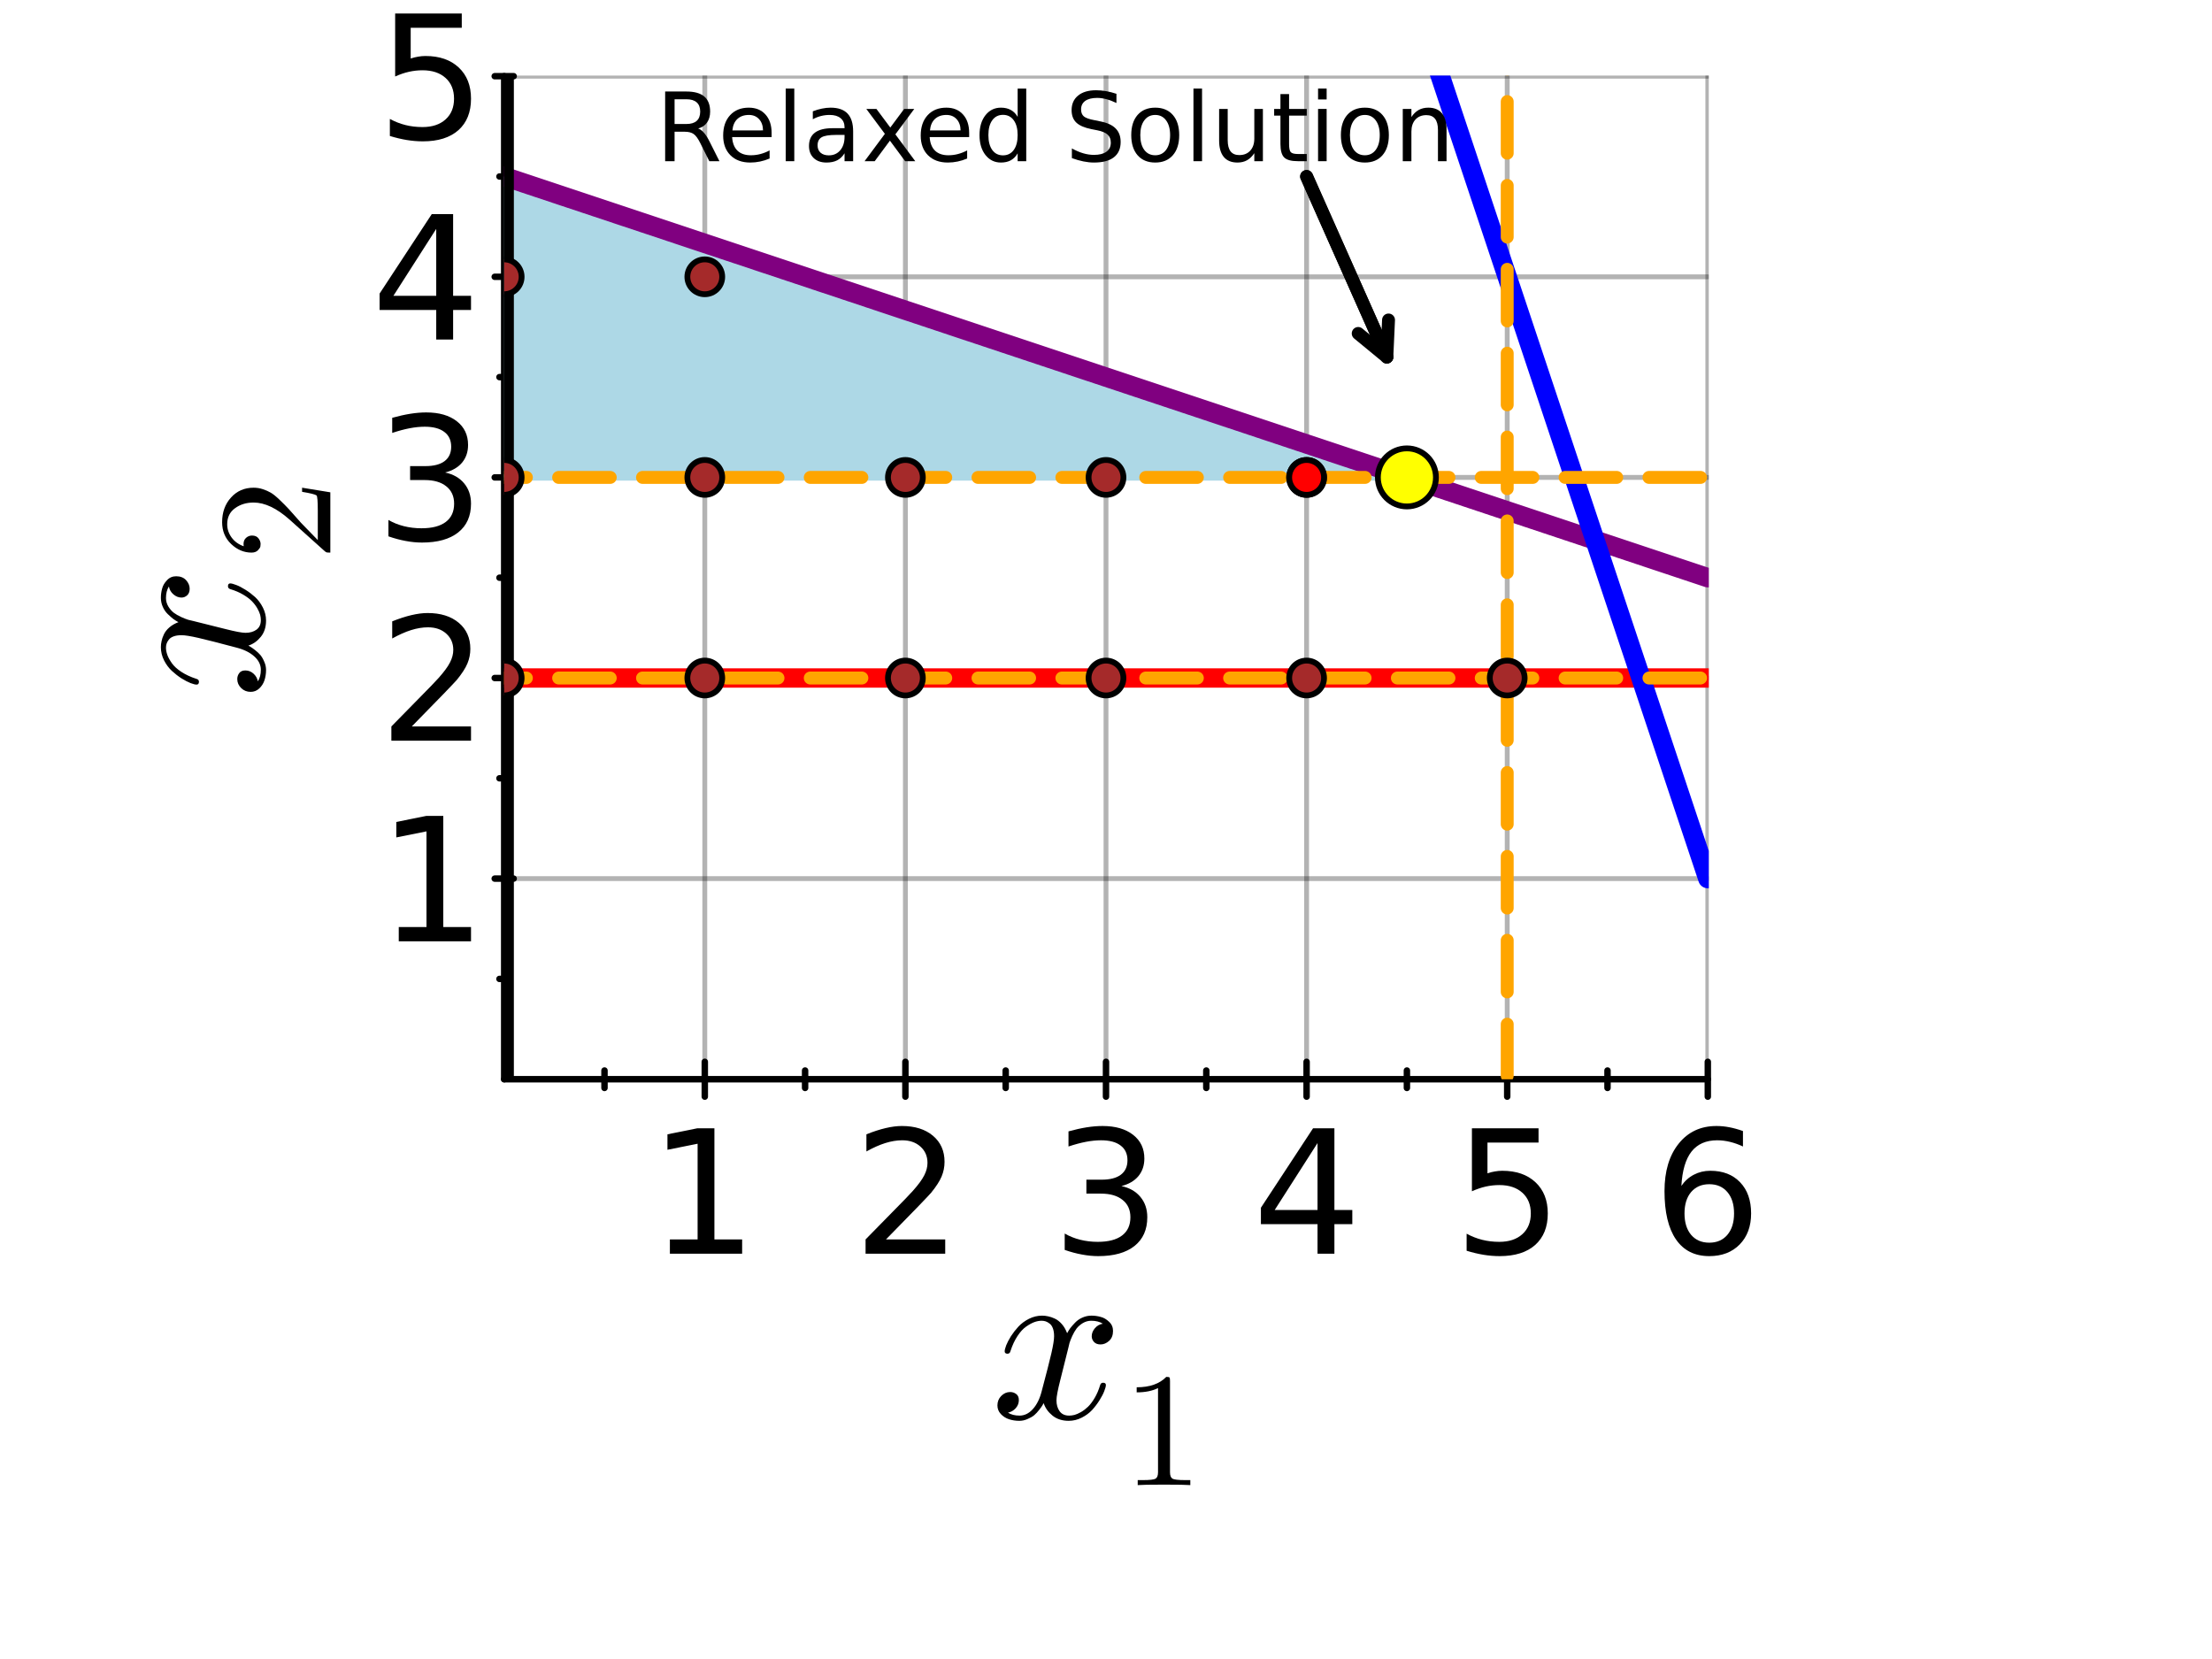 <?xml version="1.0" encoding="utf-8"?>
<svg xmlns="http://www.w3.org/2000/svg" xmlns:xlink="http://www.w3.org/1999/xlink" width="600" height="450" viewBox="0 0 2400 1800">
<rect x="0" y="0" width="2400" height="1800" fill="#333333" stroke="none"/>
<defs>
  <clipPath id="clip150">
    <rect x="0" y="0" width="2400" height="1800"/>
  </clipPath>
</defs>
<path clip-path="url(#clip150)" d="
M0 1800 L2400 1800 L2400 0 L0 0  Z
  " fill="#ffffff" fill-rule="evenodd" fill-opacity="1"/>
<defs>
  <clipPath id="clip151">
    <rect x="480" y="0" width="1681" height="1681"/>
  </clipPath>
</defs>
<defs>
  <clipPath id="clip152">
    <rect x="547" y="82" width="1307" height="1089"/>
  </clipPath>
</defs>
<path clip-path="url(#clip150)" d="
M547.041 1170.94 L1852.96 1170.94 L1852.96 82.677 L547.041 82.677  Z
  " fill="#ffffff" fill-rule="evenodd" fill-opacity="1"/>
<polyline clip-path="url(#clip152)" style="stroke:#000000; stroke-linecap:round; stroke-linejoin:round; stroke-width:5.25; stroke-opacity:0.3; fill:none" points="
  764.694,1170.94 764.694,82.677 
  "/>
<polyline clip-path="url(#clip152)" style="stroke:#000000; stroke-linecap:round; stroke-linejoin:round; stroke-width:5.25; stroke-opacity:0.3; fill:none" points="
  982.347,1170.94 982.347,82.677 
  "/>
<polyline clip-path="url(#clip152)" style="stroke:#000000; stroke-linecap:round; stroke-linejoin:round; stroke-width:5.25; stroke-opacity:0.3; fill:none" points="
  1200,1170.94 1200,82.677 
  "/>
<polyline clip-path="url(#clip152)" style="stroke:#000000; stroke-linecap:round; stroke-linejoin:round; stroke-width:5.25; stroke-opacity:0.3; fill:none" points="
  1417.65,1170.94 1417.65,82.677 
  "/>
<polyline clip-path="url(#clip152)" style="stroke:#000000; stroke-linecap:round; stroke-linejoin:round; stroke-width:5.25; stroke-opacity:0.3; fill:none" points="
  1635.31,1170.94 1635.31,82.677 
  "/>
<polyline clip-path="url(#clip152)" style="stroke:#000000; stroke-linecap:round; stroke-linejoin:round; stroke-width:5.25; stroke-opacity:0.3; fill:none" points="
  1852.96,1170.94 1852.96,82.677 
  "/>
<polyline clip-path="url(#clip150)" style="stroke:#000000; stroke-linecap:round; stroke-linejoin:round; stroke-width:7; stroke-opacity:1; fill:none" points="
  547.041,1170.94 1852.96,1170.94 
  "/>
<polyline clip-path="url(#clip150)" style="stroke:#000000; stroke-linecap:round; stroke-linejoin:round; stroke-width:7; stroke-opacity:1; fill:none" points="
  764.694,1189.84 764.694,1152.04 
  "/>
<polyline clip-path="url(#clip150)" style="stroke:#000000; stroke-linecap:round; stroke-linejoin:round; stroke-width:7; stroke-opacity:1; fill:none" points="
  982.347,1189.84 982.347,1152.04 
  "/>
<polyline clip-path="url(#clip150)" style="stroke:#000000; stroke-linecap:round; stroke-linejoin:round; stroke-width:7; stroke-opacity:1; fill:none" points="
  1200,1189.84 1200,1152.04 
  "/>
<polyline clip-path="url(#clip150)" style="stroke:#000000; stroke-linecap:round; stroke-linejoin:round; stroke-width:7; stroke-opacity:1; fill:none" points="
  1417.65,1189.84 1417.65,1152.04 
  "/>
<polyline clip-path="url(#clip150)" style="stroke:#000000; stroke-linecap:round; stroke-linejoin:round; stroke-width:7; stroke-opacity:1; fill:none" points="
  1635.31,1189.84 1635.31,1152.04 
  "/>
<polyline clip-path="url(#clip150)" style="stroke:#000000; stroke-linecap:round; stroke-linejoin:round; stroke-width:7; stroke-opacity:1; fill:none" points="
  1852.96,1189.84 1852.96,1152.04 
  "/>
<polyline clip-path="url(#clip150)" style="stroke:#000000; stroke-linecap:round; stroke-linejoin:round; stroke-width:7; stroke-opacity:1; fill:none" points="
  655.868,1180.39 655.868,1161.49 
  "/>
<polyline clip-path="url(#clip150)" style="stroke:#000000; stroke-linecap:round; stroke-linejoin:round; stroke-width:7; stroke-opacity:1; fill:none" points="
  873.521,1180.39 873.521,1161.49 
  "/>
<polyline clip-path="url(#clip150)" style="stroke:#000000; stroke-linecap:round; stroke-linejoin:round; stroke-width:7; stroke-opacity:1; fill:none" points="
  1091.17,1180.39 1091.17,1161.49 
  "/>
<polyline clip-path="url(#clip150)" style="stroke:#000000; stroke-linecap:round; stroke-linejoin:round; stroke-width:7; stroke-opacity:1; fill:none" points="
  1308.83,1180.39 1308.83,1161.49 
  "/>
<polyline clip-path="url(#clip150)" style="stroke:#000000; stroke-linecap:round; stroke-linejoin:round; stroke-width:7; stroke-opacity:1; fill:none" points="
  1526.48,1180.39 1526.48,1161.49 
  "/>
<polyline clip-path="url(#clip150)" style="stroke:#000000; stroke-linecap:round; stroke-linejoin:round; stroke-width:7; stroke-opacity:1; fill:none" points="
  1744.13,1180.39 1744.13,1161.49 
  "/>
<path clip-path="url(#clip150)" d="M726.823 1344.75 L756.901 1344.75 L756.901 1240.93 L724.18 1247.49 L724.18 1230.72 L756.719 1224.16 L775.13 1224.16 L775.13 1344.75 L805.208 1344.75 L805.208 1360.24 L726.823 1360.24 L726.823 1344.75 Z" fill="#000000" fill-rule="evenodd" fill-opacity="1" /><path clip-path="url(#clip150)" d="M961.293 1344.75 L1025.55 1344.75 L1025.55 1360.24 L939.144 1360.24 L939.144 1344.75 Q949.626 1333.9 967.673 1315.67 Q985.811 1297.35 990.459 1292.06 Q999.3 1282.13 1002.76 1275.29 Q1006.32 1268.37 1006.32 1261.71 Q1006.32 1250.87 998.662 1244.03 Q991.097 1237.2 978.884 1237.2 Q970.225 1237.2 960.563 1240.2 Q950.993 1243.21 940.056 1249.32 L940.056 1230.72 Q951.175 1226.26 960.837 1223.98 Q970.498 1221.7 978.519 1221.7 Q999.665 1221.7 1012.24 1232.27 Q1024.82 1242.85 1024.82 1260.53 Q1024.82 1268.91 1021.63 1276.48 Q1018.53 1283.95 1010.24 1294.16 Q1007.96 1296.8 995.745 1309.47 Q983.532 1322.05 961.293 1344.75 Z" fill="#000000" fill-rule="evenodd" fill-opacity="1" /><path clip-path="url(#clip150)" d="M1216.73 1286.87 Q1229.94 1289.7 1237.32 1298.63 Q1244.8 1307.56 1244.8 1320.68 Q1244.8 1340.83 1230.94 1351.86 Q1217.09 1362.88 1191.57 1362.88 Q1183 1362.88 1173.89 1361.15 Q1164.86 1359.51 1155.2 1356.14 L1155.2 1338.37 Q1162.86 1342.83 1171.97 1345.11 Q1181.09 1347.39 1191.02 1347.39 Q1208.34 1347.39 1217.36 1340.55 Q1226.48 1333.72 1226.48 1320.68 Q1226.48 1308.65 1218 1301.91 Q1209.62 1295.07 1194.58 1295.07 L1178.72 1295.07 L1178.72 1279.94 L1195.31 1279.94 Q1208.89 1279.94 1216.09 1274.56 Q1223.29 1269.1 1223.29 1258.89 Q1223.29 1248.41 1215.81 1242.85 Q1208.43 1237.2 1194.58 1237.2 Q1187.01 1237.2 1178.35 1238.84 Q1169.69 1240.48 1159.3 1243.94 L1159.3 1227.53 Q1169.79 1224.62 1178.9 1223.16 Q1188.11 1221.7 1196.22 1221.7 Q1217.18 1221.7 1229.39 1231.27 Q1241.61 1240.75 1241.61 1256.97 Q1241.61 1268.28 1235.14 1276.11 Q1228.67 1283.86 1216.73 1286.87 Z" fill="#000000" fill-rule="evenodd" fill-opacity="1" /><path clip-path="url(#clip150)" d="M1429.5 1240.2 L1383.02 1312.85 L1429.5 1312.85 L1429.5 1240.2 M1424.67 1224.16 L1447.82 1224.16 L1447.82 1312.85 L1467.24 1312.85 L1467.24 1328.16 L1447.82 1328.16 L1447.82 1360.24 L1429.5 1360.24 L1429.5 1328.16 L1368.07 1328.16 L1368.07 1310.39 L1424.67 1224.16 Z" fill="#000000" fill-rule="evenodd" fill-opacity="1" /><path clip-path="url(#clip150)" d="M1597.02 1224.16 L1669.3 1224.16 L1669.3 1239.66 L1613.89 1239.66 L1613.89 1273.02 Q1617.9 1271.65 1621.91 1271.01 Q1625.92 1270.28 1629.93 1270.28 Q1652.71 1270.28 1666.02 1282.77 Q1679.33 1295.25 1679.33 1316.58 Q1679.33 1338.55 1665.66 1350.76 Q1651.99 1362.88 1627.1 1362.88 Q1618.54 1362.88 1609.6 1361.43 Q1600.76 1359.97 1591.28 1357.05 L1591.28 1338.55 Q1599.49 1343.02 1608.24 1345.2 Q1616.99 1347.39 1626.74 1347.39 Q1642.51 1347.39 1651.71 1339.1 Q1660.92 1330.8 1660.92 1316.58 Q1660.92 1302.36 1651.71 1294.07 Q1642.51 1285.78 1626.74 1285.78 Q1619.36 1285.78 1611.97 1287.42 Q1604.68 1289.06 1597.02 1292.52 L1597.02 1224.16 Z" fill="#000000" fill-rule="evenodd" fill-opacity="1" /><path clip-path="url(#clip150)" d="M1854.55 1284.86 Q1842.16 1284.86 1834.87 1293.34 Q1827.67 1301.82 1827.67 1316.58 Q1827.67 1331.26 1834.87 1339.82 Q1842.16 1348.3 1854.55 1348.3 Q1866.95 1348.3 1874.15 1339.82 Q1881.44 1331.26 1881.44 1316.58 Q1881.44 1301.82 1874.15 1293.34 Q1866.95 1284.86 1854.55 1284.86 M1891.1 1227.17 L1891.1 1243.94 Q1884.18 1240.66 1877.07 1238.93 Q1870.05 1237.2 1863.12 1237.2 Q1844.89 1237.2 1835.23 1249.5 Q1825.66 1261.8 1824.29 1286.69 Q1829.67 1278.76 1837.78 1274.56 Q1845.89 1270.28 1855.65 1270.28 Q1876.16 1270.28 1888 1282.77 Q1899.94 1295.16 1899.94 1316.58 Q1899.94 1337.55 1887.55 1350.22 Q1875.15 1362.88 1854.55 1362.88 Q1830.95 1362.88 1818.46 1344.84 Q1805.97 1326.7 1805.97 1292.34 Q1805.97 1260.07 1821.29 1240.93 Q1836.6 1221.7 1862.39 1221.7 Q1869.32 1221.7 1876.34 1223.07 Q1883.45 1224.43 1891.1 1227.17 Z" fill="#000000" fill-rule="evenodd" fill-opacity="1" /><path clip-path="url(#clip150)" d="M1207.62 1444.07 Q1207.62 1450.95 1203.32 1454.89 Q1199.02 1458.7 1194.1 1458.7 Q1189.42 1458.7 1186.96 1455.99 Q1184.51 1453.29 1184.51 1449.84 Q1184.51 1445.17 1187.95 1441.11 Q1191.39 1437.06 1196.56 1436.2 Q1191.51 1433 1184.01 1433 Q1179.09 1433 1174.79 1435.58 Q1170.61 1438.16 1168.03 1441.48 Q1165.57 1444.8 1163.35 1449.6 Q1161.26 1454.27 1160.4 1457.1 Q1159.67 1459.8 1159.05 1462.76 L1150.44 1497.19 Q1146.26 1513.54 1146.26 1519.32 Q1146.26 1526.45 1149.71 1531.25 Q1153.15 1535.92 1160.03 1535.92 Q1162.74 1535.92 1165.81 1535.18 Q1168.89 1534.32 1172.82 1532.11 Q1176.88 1529.77 1180.45 1526.33 Q1184.14 1522.76 1187.7 1516.74 Q1191.27 1510.71 1193.6 1502.97 Q1194.34 1500.26 1196.8 1500.26 Q1199.88 1500.26 1199.88 1502.72 Q1199.88 1504.81 1198.15 1509.24 Q1196.56 1513.54 1192.99 1519.2 Q1189.55 1524.73 1185 1529.77 Q1180.45 1534.69 1173.68 1538.14 Q1166.92 1541.58 1159.54 1541.58 Q1148.97 1541.58 1141.96 1535.92 Q1134.95 1530.27 1132.37 1522.4 Q1131.75 1523.5 1130.89 1524.98 Q1130.03 1526.45 1127.45 1529.77 Q1124.99 1532.97 1122.16 1535.43 Q1119.33 1537.77 1114.91 1539.61 Q1110.6 1541.58 1105.93 1541.58 Q1100.03 1541.58 1094.74 1539.86 Q1089.57 1538.14 1085.88 1534.2 Q1082.2 1530.27 1082.2 1524.85 Q1082.2 1518.83 1086.25 1514.65 Q1090.43 1510.34 1096.09 1510.34 Q1099.66 1510.34 1102.49 1512.44 Q1105.44 1514.53 1105.44 1519.08 Q1105.44 1524.12 1101.99 1527.93 Q1098.55 1531.74 1093.63 1532.72 Q1098.67 1535.92 1106.17 1535.92 Q1114.29 1535.92 1120.68 1528.79 Q1127.08 1521.66 1130.15 1509.73 Q1137.78 1481.08 1140.73 1468.29 Q1143.68 1455.38 1143.68 1449.84 Q1143.68 1444.68 1142.33 1441.11 Q1140.97 1437.55 1138.64 1435.95 Q1136.42 1434.23 1134.33 1433.61 Q1132.37 1433 1130.15 1433 Q1126.46 1433 1122.28 1434.47 Q1118.23 1435.95 1113.31 1439.39 Q1108.51 1442.71 1103.96 1449.6 Q1099.41 1456.48 1096.34 1465.95 Q1095.72 1468.78 1093.02 1468.78 Q1090.07 1468.66 1090.07 1466.2 Q1090.07 1464.11 1091.66 1459.8 Q1093.39 1455.38 1096.83 1449.84 Q1100.4 1444.31 1104.94 1439.39 Q1109.62 1434.35 1116.38 1430.91 Q1123.27 1427.46 1130.65 1427.46 Q1133.97 1427.46 1137.16 1428.2 Q1140.48 1428.82 1144.42 1430.66 Q1148.48 1432.51 1152.04 1436.56 Q1155.61 1440.62 1157.82 1446.52 Q1159.3 1443.7 1161.26 1440.99 Q1163.35 1438.29 1166.55 1434.97 Q1169.87 1431.52 1174.42 1429.55 Q1179.09 1427.46 1184.26 1427.46 Q1189.3 1427.46 1194.22 1428.82 Q1199.14 1430.05 1203.32 1434.1 Q1207.62 1438.04 1207.62 1444.07 Z" fill="#000000" fill-rule="evenodd" fill-opacity="1" /><path clip-path="url(#clip150)" d="M1233.29 1510.7 L1233.29 1505.19 Q1254.47 1505.19 1265.4 1493.91 Q1268.41 1493.91 1268.93 1494.6 Q1269.45 1495.29 1269.45 1498.47 L1269.45 1597.38 Q1269.45 1602.63 1272.03 1604.26 Q1274.61 1605.9 1285.89 1605.9 L1291.48 1605.9 L1291.48 1611.32 Q1285.29 1610.8 1262.91 1610.8 Q1240.53 1610.8 1234.41 1611.32 L1234.41 1605.9 L1240.01 1605.9 Q1251.11 1605.9 1253.78 1604.35 Q1256.45 1602.71 1256.45 1597.38 L1256.45 1506.05 Q1247.24 1510.7 1233.29 1510.7 Z" fill="#000000" fill-rule="evenodd" fill-opacity="1" /><polyline clip-path="url(#clip152)" style="stroke:#000000; stroke-linecap:round; stroke-linejoin:round; stroke-width:5.25; stroke-opacity:0.3; fill:none" points="
  547.041,953.289 1852.96,953.289 
  "/>
<polyline clip-path="url(#clip152)" style="stroke:#000000; stroke-linecap:round; stroke-linejoin:round; stroke-width:5.25; stroke-opacity:0.3; fill:none" points="
  547.041,735.636 1852.96,735.636 
  "/>
<polyline clip-path="url(#clip152)" style="stroke:#000000; stroke-linecap:round; stroke-linejoin:round; stroke-width:5.25; stroke-opacity:0.3; fill:none" points="
  547.041,517.983 1852.96,517.983 
  "/>
<polyline clip-path="url(#clip152)" style="stroke:#000000; stroke-linecap:round; stroke-linejoin:round; stroke-width:5.25; stroke-opacity:0.3; fill:none" points="
  547.041,300.33 1852.96,300.33 
  "/>
<polyline clip-path="url(#clip152)" style="stroke:#000000; stroke-linecap:round; stroke-linejoin:round; stroke-width:5.25; stroke-opacity:0.3; fill:none" points="
  547.041,82.677 1852.96,82.677 
  "/>
<polyline clip-path="url(#clip150)" style="stroke:#000000; stroke-linecap:round; stroke-linejoin:round; stroke-width:7; stroke-opacity:1; fill:none" points="
  547.041,1170.94 547.041,82.677 
  "/>
<polyline clip-path="url(#clip150)" style="stroke:#000000; stroke-linecap:round; stroke-linejoin:round; stroke-width:7; stroke-opacity:1; fill:none" points="
  536.759,953.289 557.324,953.289 
  "/>
<polyline clip-path="url(#clip150)" style="stroke:#000000; stroke-linecap:round; stroke-linejoin:round; stroke-width:7; stroke-opacity:1; fill:none" points="
  536.759,735.636 557.324,735.636 
  "/>
<polyline clip-path="url(#clip150)" style="stroke:#000000; stroke-linecap:round; stroke-linejoin:round; stroke-width:7; stroke-opacity:1; fill:none" points="
  536.759,517.983 557.324,517.983 
  "/>
<polyline clip-path="url(#clip150)" style="stroke:#000000; stroke-linecap:round; stroke-linejoin:round; stroke-width:7; stroke-opacity:1; fill:none" points="
  536.759,300.33 557.324,300.33 
  "/>
<polyline clip-path="url(#clip150)" style="stroke:#000000; stroke-linecap:round; stroke-linejoin:round; stroke-width:7; stroke-opacity:1; fill:none" points="
  536.759,82.677 557.324,82.677 
  "/>
<polyline clip-path="url(#clip150)" style="stroke:#000000; stroke-linecap:round; stroke-linejoin:round; stroke-width:7; stroke-opacity:1; fill:none" points="
  541.9,1062.12 552.183,1062.12 
  "/>
<polyline clip-path="url(#clip150)" style="stroke:#000000; stroke-linecap:round; stroke-linejoin:round; stroke-width:7; stroke-opacity:1; fill:none" points="
  541.9,844.462 552.183,844.462 
  "/>
<polyline clip-path="url(#clip150)" style="stroke:#000000; stroke-linecap:round; stroke-linejoin:round; stroke-width:7; stroke-opacity:1; fill:none" points="
  541.9,626.809 552.183,626.809 
  "/>
<polyline clip-path="url(#clip150)" style="stroke:#000000; stroke-linecap:round; stroke-linejoin:round; stroke-width:7; stroke-opacity:1; fill:none" points="
  541.9,409.156 552.183,409.156 
  "/>
<polyline clip-path="url(#clip150)" style="stroke:#000000; stroke-linecap:round; stroke-linejoin:round; stroke-width:7; stroke-opacity:1; fill:none" points="
  541.9,191.504 552.183,191.504 
  "/>
<path clip-path="url(#clip150)" d="M432.656 1005.83 L462.734 1005.83 L462.734 902.019 L430.013 908.582 L430.013 891.811 L462.552 885.249 L480.963 885.249 L480.963 1005.83 L511.041 1005.83 L511.041 1021.33 L432.656 1021.33 L432.656 1005.83 Z" fill="#000000" fill-rule="evenodd" fill-opacity="1" /><path clip-path="url(#clip150)" d="M446.784 788.181 L511.041 788.181 L511.041 803.676 L424.636 803.676 L424.636 788.181 Q435.117 777.335 453.164 759.106 Q471.302 740.786 475.95 735.499 Q484.792 725.564 488.255 718.728 Q491.81 711.801 491.81 705.148 Q491.81 694.301 484.153 687.465 Q476.588 680.63 464.375 680.63 Q455.716 680.63 446.055 683.637 Q436.484 686.645 425.547 692.752 L425.547 674.158 Q436.667 669.692 446.328 667.414 Q455.99 665.135 464.01 665.135 Q485.156 665.135 497.734 675.708 Q510.312 686.281 510.312 703.963 Q510.312 712.348 507.122 719.913 Q504.023 727.387 495.729 737.595 Q493.45 740.239 481.237 752.908 Q469.023 765.486 446.784 788.181 Z" fill="#000000" fill-rule="evenodd" fill-opacity="1" /><path clip-path="url(#clip150)" d="M482.969 512.651 Q496.185 515.476 503.567 524.409 Q511.041 533.341 511.041 546.466 Q511.041 566.609 497.187 577.638 Q483.333 588.666 457.812 588.666 Q449.245 588.666 440.13 586.934 Q431.107 585.294 421.445 581.921 L421.445 564.148 Q429.102 568.614 438.216 570.893 Q447.331 573.171 457.266 573.171 Q474.583 573.171 483.607 566.336 Q492.721 559.5 492.721 546.466 Q492.721 534.435 484.245 527.69 Q475.859 520.854 460.82 520.854 L444.961 520.854 L444.961 505.724 L461.549 505.724 Q475.13 505.724 482.331 500.346 Q489.531 494.878 489.531 484.669 Q489.531 474.188 482.057 468.628 Q474.674 462.977 460.82 462.977 Q453.255 462.977 444.596 464.617 Q435.938 466.258 425.547 469.721 L425.547 453.315 Q436.029 450.399 445.143 448.94 Q454.349 447.482 462.461 447.482 Q483.424 447.482 495.638 457.052 Q507.851 466.531 507.851 482.755 Q507.851 494.057 501.38 501.896 Q494.909 509.643 482.969 512.651 Z" fill="#000000" fill-rule="evenodd" fill-opacity="1" /><path clip-path="url(#clip150)" d="M473.307 248.332 L426.823 320.974 L473.307 320.974 L473.307 248.332 M468.476 232.29 L491.627 232.29 L491.627 320.974 L511.041 320.974 L511.041 336.287 L491.627 336.287 L491.627 368.37 L473.307 368.37 L473.307 336.287 L411.875 336.287 L411.875 318.514 L468.476 232.29 Z" fill="#000000" fill-rule="evenodd" fill-opacity="1" /><path clip-path="url(#clip150)" d="M428.737 14.637 L501.015 14.637 L501.015 30.132 L445.599 30.132 L445.599 63.491 Q449.609 62.124 453.62 61.486 Q457.63 60.757 461.641 60.757 Q484.427 60.757 497.734 73.244 Q511.041 85.731 511.041 107.059 Q511.041 129.025 497.37 141.238 Q483.698 153.36 458.815 153.36 Q450.247 153.36 441.315 151.902 Q432.474 150.444 422.995 147.527 L422.995 129.025 Q431.198 133.491 439.948 135.678 Q448.698 137.866 458.451 137.866 Q474.219 137.866 483.424 129.571 Q492.63 121.277 492.63 107.059 Q492.63 92.84 483.424 84.546 Q474.219 76.251 458.451 76.251 Q451.068 76.251 443.685 77.892 Q436.393 79.533 428.737 82.996 L428.737 14.637 Z" fill="#000000" fill-rule="evenodd" fill-opacity="1" /><path clip-path="url(#clip150)" d="M191.151 625.24 Q198.037 625.24 201.972 629.544 Q205.784 633.848 205.784 638.767 Q205.784 643.44 203.079 645.899 Q200.373 648.358 196.93 648.358 Q192.257 648.358 188.199 644.915 Q184.142 641.472 183.281 636.307 Q180.084 641.349 180.084 648.85 Q180.084 653.769 182.666 658.073 Q185.248 662.254 188.568 664.836 Q191.888 667.295 196.684 669.509 Q201.357 671.599 204.185 672.46 Q206.891 673.198 209.842 673.813 L244.273 682.42 Q260.628 686.601 266.407 686.601 Q273.539 686.601 278.335 683.158 Q283.008 679.715 283.008 672.829 Q283.008 670.124 282.27 667.049 Q281.409 663.975 279.196 660.04 Q276.859 655.982 273.416 652.416 Q269.85 648.727 263.825 645.161 Q257.799 641.595 250.052 639.259 Q247.347 638.521 247.347 636.061 Q247.347 632.987 249.806 632.987 Q251.897 632.987 256.324 634.709 Q260.628 636.307 266.284 639.873 Q271.818 643.317 276.859 647.866 Q281.778 652.416 285.221 659.179 Q288.664 665.943 288.664 673.321 Q288.664 683.896 283.008 690.905 Q277.351 697.914 269.481 700.497 Q270.588 701.111 272.064 701.972 Q273.539 702.833 276.859 705.415 Q280.056 707.875 282.516 710.703 Q284.852 713.531 286.697 717.958 Q288.664 722.262 288.664 726.935 Q288.664 732.837 286.943 738.125 Q285.221 743.289 281.286 746.978 Q277.351 750.667 271.941 750.667 Q265.915 750.667 261.734 746.61 Q257.43 742.429 257.43 736.772 Q257.43 733.206 259.521 730.378 Q261.611 727.427 266.161 727.427 Q271.203 727.427 275.015 730.87 Q278.827 734.313 279.81 739.231 Q283.008 734.19 283.008 726.689 Q283.008 718.573 275.876 712.179 Q268.743 705.784 256.816 702.71 Q228.164 695.086 215.375 692.135 Q202.464 689.184 196.93 689.184 Q191.766 689.184 188.199 690.536 Q184.633 691.889 183.035 694.225 Q181.313 696.439 180.698 698.529 Q180.084 700.497 180.084 702.71 Q180.084 706.399 181.559 710.58 Q183.035 714.638 186.478 719.557 Q189.798 724.352 196.684 728.902 Q203.57 733.452 213.039 736.526 Q215.867 737.141 215.867 739.846 Q215.744 742.798 213.285 742.798 Q211.194 742.798 206.891 741.199 Q202.464 739.477 196.93 736.034 Q191.397 732.468 186.478 727.918 Q181.436 723.246 177.993 716.482 Q174.55 709.596 174.55 702.218 Q174.55 698.898 175.288 695.701 Q175.903 692.381 177.747 688.446 Q179.592 684.388 183.65 680.822 Q187.708 677.256 193.61 675.042 Q190.782 673.567 188.076 671.599 Q185.371 669.509 182.051 666.312 Q178.608 662.991 176.64 658.442 Q174.55 653.769 174.55 648.604 Q174.55 643.563 175.903 638.644 Q177.132 633.725 181.19 629.544 Q185.125 625.24 191.151 625.24 Z" fill="#000000" fill-rule="evenodd" fill-opacity="1" /><path clip-path="url(#clip150)" d="M358.405 599.569 Q355.22 599.569 354.274 599.311 Q353.327 598.966 351.863 597.589 L314.161 563.761 Q293.331 545.254 275.168 545.254 Q263.376 545.254 254.94 551.451 Q246.505 557.563 246.505 568.839 Q246.505 576.586 251.239 583.128 Q255.973 589.67 264.409 592.683 Q264.237 592.166 264.237 590.358 Q264.237 585.968 266.991 583.558 Q269.745 581.062 273.447 581.062 Q278.181 581.062 280.505 584.161 Q282.743 587.174 282.743 590.186 Q282.743 591.391 282.485 593.027 Q282.227 594.576 279.817 597.072 Q277.32 599.569 272.93 599.569 Q260.621 599.569 250.808 590.272 Q240.996 580.89 240.996 566.601 Q240.996 550.418 250.636 539.831 Q260.191 529.157 275.168 529.157 Q280.419 529.157 285.239 530.793 Q289.974 532.342 293.675 534.494 Q297.376 536.56 303.316 542.241 Q309.255 547.922 313.473 552.484 Q317.691 557.046 326.643 567.29 L344.805 585.968 L344.805 554.206 Q344.805 538.712 343.428 537.507 Q340.932 535.785 327.762 533.633 L327.762 529.157 L358.405 534.15 L358.405 599.569 Z" fill="#000000" fill-rule="evenodd" fill-opacity="1" /><path clip-path="url(#clip152)" d="
M547.041 517.983 L568.807 517.983 L590.572 517.983 L612.337 517.983 L634.103 517.983 L655.868 517.983 L677.633 517.983 L699.398 517.983 L721.164 517.983 L742.929 517.983 
  L764.694 517.983 L786.46 517.983 L808.225 517.983 L829.99 517.983 L851.755 517.983 L873.521 517.983 L895.286 517.983 L917.051 517.983 L938.817 517.983 L960.582 517.983 
  L982.347 517.983 L1004.11 517.983 L1025.88 517.983 L1047.64 517.983 L1069.41 517.983 L1091.17 517.983 L1112.94 517.983 L1134.7 517.983 L1156.47 517.983 L1178.23 517.983 
  L1200 517.983 L1221.77 517.983 L1243.53 517.983 L1265.3 517.983 L1287.06 517.983 L1308.83 517.983 L1330.59 517.983 L1352.36 517.983 L1374.12 517.983 L1395.89 517.983 
  L1417.65 517.983 L1439.42 517.983 L1461.18 517.983 L1482.95 517.983 L1504.71 517.983 L1526.48 517.983 L1526.48 517.983 L1504.71 510.728 L1482.95 503.473 L1461.18 496.218 
  L1439.42 488.963 L1417.65 481.707 L1395.89 474.452 L1374.12 467.197 L1352.36 459.942 L1330.59 452.687 L1308.83 445.432 L1287.06 438.177 L1265.3 430.922 L1243.53 423.667 
  L1221.77 416.412 L1200 409.156 L1178.23 401.901 L1156.47 394.646 L1134.7 387.391 L1112.94 380.136 L1091.17 372.881 L1069.41 365.626 L1047.64 358.371 L1025.88 351.116 
  L1004.11 343.861 L982.347 336.606 L960.582 329.35 L938.817 322.095 L917.051 314.84 L895.286 307.585 L873.521 300.33 L851.755 293.075 L829.99 285.82 L808.225 278.565 
  L786.46 271.31 L764.694 264.055 L742.929 256.799 L721.164 249.544 L699.398 242.289 L677.633 235.034 L655.868 227.779 L634.103 220.524 L612.337 213.269 L590.572 206.014 
  L568.807 198.759 L547.041 191.504  Z
  " fill="#add8e6" fill-rule="evenodd" fill-opacity="1"/>
<polyline clip-path="url(#clip152)" style="stroke:#add8e6; stroke-linecap:round; stroke-linejoin:round; stroke-width:7; stroke-opacity:1; fill:none" points="
  547.041,517.983 568.807,517.983 590.572,517.983 612.337,517.983 634.103,517.983 655.868,517.983 677.633,517.983 699.398,517.983 721.164,517.983 742.929,517.983 
  764.694,517.983 786.46,517.983 808.225,517.983 829.99,517.983 851.755,517.983 873.521,517.983 895.286,517.983 917.051,517.983 938.817,517.983 960.582,517.983 
  982.347,517.983 1004.11,517.983 1025.88,517.983 1047.64,517.983 1069.41,517.983 1091.17,517.983 1112.94,517.983 1134.7,517.983 1156.47,517.983 1178.23,517.983 
  1200,517.983 1221.77,517.983 1243.53,517.983 1265.3,517.983 1287.06,517.983 1308.83,517.983 1330.59,517.983 1352.36,517.983 1374.12,517.983 1395.89,517.983 
  1417.65,517.983 1439.42,517.983 1461.18,517.983 1482.95,517.983 1504.71,517.983 1526.48,517.983 
  "/>
<polyline clip-path="url(#clip152)" style="stroke:#ff0000; stroke-linecap:round; stroke-linejoin:round; stroke-width:21; stroke-opacity:1; fill:none" points="
  -758.876,735.636 3158.88,735.636 
  "/>
<polyline clip-path="url(#clip152)" style="stroke:#800080; stroke-linecap:round; stroke-linejoin:round; stroke-width:21; stroke-opacity:1; fill:none" points="
  111.736,46.402 133.501,53.657 155.266,60.912 177.031,68.167 198.797,75.422 220.562,82.677 242.327,89.932 264.093,97.187 285.858,104.442 307.623,111.698 
  329.388,118.953 351.154,126.208 372.919,133.463 394.684,140.718 416.45,147.973 438.215,155.228 459.98,162.483 481.746,169.738 503.511,176.993 525.276,184.249 
  547.041,191.504 568.807,198.759 590.572,206.014 612.337,213.269 634.103,220.524 655.868,227.779 677.633,235.034 699.398,242.289 721.164,249.544 742.929,256.799 
  764.694,264.055 786.46,271.31 808.225,278.565 829.99,285.82 851.755,293.075 873.521,300.33 895.286,307.585 917.051,314.84 938.817,322.095 960.582,329.35 
  982.347,336.606 1004.11,343.861 1025.88,351.116 1047.64,358.371 1069.41,365.626 1091.17,372.881 1112.94,380.136 1134.7,387.391 1156.47,394.646 1178.23,401.901 
  1200,409.156 1221.77,416.412 1243.53,423.667 1265.3,430.922 1287.06,438.177 1308.83,445.432 1330.59,452.687 1352.36,459.942 1374.12,467.197 1395.89,474.452 
  1417.65,481.707 1439.42,488.963 1461.18,496.218 1482.95,503.473 1504.71,510.728 1526.48,517.983 1548.24,525.238 1570.01,532.493 1591.78,539.748 1613.54,547.003 
  1635.31,554.258 1657.07,561.513 1678.84,568.769 1700.6,576.024 1722.37,583.279 1744.13,590.534 1765.9,597.789 1787.66,605.044 1809.43,612.299 1831.19,619.554 
  1852.96,626.809 
  "/>
<polyline clip-path="url(#clip152)" style="stroke:#000000; stroke-linecap:round; stroke-linejoin:round; stroke-width:21; stroke-opacity:1; fill:none" points="
  547.041,2259.21 547.041,-1005.59 
  "/>
<polyline clip-path="url(#clip152)" style="stroke:#0000ff; stroke-linecap:round; stroke-linejoin:round; stroke-width:21; stroke-opacity:1; fill:none" points="
  111.736,-4270.38 133.501,-4205.08 155.266,-4139.79 177.031,-4074.49 198.797,-4009.2 220.562,-3943.9 242.327,-3878.61 264.093,-3813.31 285.858,-3748.01 307.623,-3682.72 
  329.388,-3617.42 351.154,-3552.13 372.919,-3486.83 394.684,-3421.53 416.45,-3356.24 438.215,-3290.94 459.98,-3225.65 481.746,-3160.35 503.511,-3095.05 525.276,-3029.76 
  547.041,-2964.46 568.807,-2899.17 590.572,-2833.87 612.337,-2768.58 634.103,-2703.28 655.868,-2637.98 677.633,-2572.69 699.398,-2507.39 721.164,-2442.1 742.929,-2376.8 
  764.694,-2311.5 786.46,-2246.21 808.225,-2180.91 829.99,-2115.62 851.755,-2050.32 873.521,-1985.03 895.286,-1919.73 917.051,-1854.43 938.817,-1789.14 960.582,-1723.84 
  982.347,-1658.55 1004.11,-1593.25 1025.88,-1527.95 1047.64,-1462.66 1069.41,-1397.36 1091.17,-1332.07 1112.94,-1266.77 1134.7,-1201.47 1156.47,-1136.18 1178.23,-1070.88 
  1200,-1005.59 1221.77,-940.291 1243.53,-874.995 1265.3,-809.7 1287.06,-744.404 1308.83,-679.108 1330.59,-613.812 1352.36,-548.516 1374.12,-483.22 1395.89,-417.924 
  1417.65,-352.629 1439.42,-287.333 1461.18,-222.037 1482.95,-156.741 1504.71,-91.445 1526.48,-26.149 1548.24,39.147 1570.01,104.442 1591.78,169.738 1613.54,235.034 
  1635.31,300.33 1657.07,365.626 1678.84,430.922 1700.6,496.218 1722.37,561.513 1744.13,626.809 1765.9,692.105 1787.66,757.401 1809.43,822.697 1831.19,887.993 
  1852.96,953.289 
  "/>
<polyline clip-path="url(#clip152)" style="stroke:#ffa500; stroke-linecap:round; stroke-linejoin:round; stroke-width:14; stroke-opacity:1; fill:none" stroke-dasharray="56, 35" points="
  1635.31,2259.21 1635.31,-1005.59 
  "/>
<polyline clip-path="url(#clip152)" style="stroke:#ffa500; stroke-linecap:round; stroke-linejoin:round; stroke-width:14; stroke-opacity:1; fill:none" stroke-dasharray="56, 35" points="
  -758.876,735.636 3158.88,735.636 
  "/>
<polyline clip-path="url(#clip152)" style="stroke:#ffa500; stroke-linecap:round; stroke-linejoin:round; stroke-width:14; stroke-opacity:1; fill:none" stroke-dasharray="56, 35" points="
  -758.876,517.983 3158.88,517.983 
  "/>
<polyline clip-path="url(#clip152)" style="stroke:#000000; stroke-linecap:round; stroke-linejoin:round; stroke-width:14; stroke-opacity:1; fill:none" points="
  1417.65,191.504 1504.71,387.391 
  "/>
<polyline clip-path="url(#clip152)" style="stroke:#000000; stroke-linecap:round; stroke-linejoin:round; stroke-width:14; stroke-opacity:1; fill:none" points="
  1506.54,347.183 1504.71,387.391 1473.64,361.804 
  "/>
<polyline clip-path="url(#clip152)" style="stroke:#000000; stroke-linecap:round; stroke-linejoin:round; stroke-width:14; stroke-opacity:1; fill:none" points="
  1504.71,387.391 1417.65,191.504 
  "/>
<circle clip-path="url(#clip152)" cx="1526.48" cy="517.983" r="31.5" fill="#ffff00" fill-rule="evenodd" fill-opacity="1" stroke="#000000" stroke-opacity="1" stroke-width="6.3"/>
<circle clip-path="url(#clip152)" cx="1635.31" cy="735.636" r="18.9" fill="#a52a2a" fill-rule="evenodd" fill-opacity="1" stroke="#000000" stroke-opacity="1" stroke-width="6.3"/>
<circle clip-path="url(#clip152)" cx="1417.65" cy="735.636" r="18.9" fill="#a52a2a" fill-rule="evenodd" fill-opacity="1" stroke="#000000" stroke-opacity="1" stroke-width="6.3"/>
<circle clip-path="url(#clip152)" cx="1417.65" cy="517.983" r="18.9" fill="#a52a2a" fill-rule="evenodd" fill-opacity="1" stroke="#000000" stroke-opacity="1" stroke-width="6.3"/>
<circle clip-path="url(#clip152)" cx="1200" cy="735.636" r="18.9" fill="#a52a2a" fill-rule="evenodd" fill-opacity="1" stroke="#000000" stroke-opacity="1" stroke-width="6.3"/>
<circle clip-path="url(#clip152)" cx="1200" cy="517.983" r="18.9" fill="#a52a2a" fill-rule="evenodd" fill-opacity="1" stroke="#000000" stroke-opacity="1" stroke-width="6.3"/>
<circle clip-path="url(#clip152)" cx="982.347" cy="735.636" r="18.9" fill="#a52a2a" fill-rule="evenodd" fill-opacity="1" stroke="#000000" stroke-opacity="1" stroke-width="6.3"/>
<circle clip-path="url(#clip152)" cx="982.347" cy="517.983" r="18.9" fill="#a52a2a" fill-rule="evenodd" fill-opacity="1" stroke="#000000" stroke-opacity="1" stroke-width="6.3"/>
<circle clip-path="url(#clip152)" cx="764.694" cy="735.636" r="18.9" fill="#a52a2a" fill-rule="evenodd" fill-opacity="1" stroke="#000000" stroke-opacity="1" stroke-width="6.3"/>
<circle clip-path="url(#clip152)" cx="764.694" cy="517.983" r="18.9" fill="#a52a2a" fill-rule="evenodd" fill-opacity="1" stroke="#000000" stroke-opacity="1" stroke-width="6.3"/>
<circle clip-path="url(#clip152)" cx="764.694" cy="300.33" r="18.9" fill="#a52a2a" fill-rule="evenodd" fill-opacity="1" stroke="#000000" stroke-opacity="1" stroke-width="6.3"/>
<circle clip-path="url(#clip152)" cx="547.041" cy="735.636" r="18.9" fill="#a52a2a" fill-rule="evenodd" fill-opacity="1" stroke="#000000" stroke-opacity="1" stroke-width="6.3"/>
<circle clip-path="url(#clip152)" cx="547.041" cy="517.983" r="18.9" fill="#a52a2a" fill-rule="evenodd" fill-opacity="1" stroke="#000000" stroke-opacity="1" stroke-width="6.3"/>
<circle clip-path="url(#clip152)" cx="547.041" cy="300.33" r="18.9" fill="#a52a2a" fill-rule="evenodd" fill-opacity="1" stroke="#000000" stroke-opacity="1" stroke-width="6.3"/>
<circle clip-path="url(#clip152)" cx="1417.65" cy="517.983" r="18.9" fill="#ff0000" fill-rule="evenodd" fill-opacity="1" stroke="#000000" stroke-opacity="1" stroke-width="6.3"/>
<path clip-path="url(#clip150)" d="M757.535 139.445 Q760.827 140.559 763.916 144.205 Q767.055 147.851 770.195 154.231 L780.575 174.89 L769.587 174.89 L759.915 155.497 Q756.168 147.901 752.624 145.42 Q749.13 142.939 743.053 142.939 L731.914 142.939 L731.914 174.89 L721.685 174.89 L721.685 99.29 L744.775 99.29 Q757.738 99.29 764.118 104.708 Q770.498 110.127 770.498 121.064 Q770.498 128.204 767.156 132.913 Q763.865 137.622 757.535 139.445 M731.914 107.696 L731.914 134.533 L744.775 134.533 Q752.168 134.533 755.915 131.141 Q759.713 127.697 759.713 121.064 Q759.713 114.431 755.915 111.089 Q752.168 107.696 744.775 107.696 L731.914 107.696 Z" fill="#000000" fill-rule="evenodd" fill-opacity="1" /><path clip-path="url(#clip150)" d="M837.186 144.205 L837.186 148.762 L794.348 148.762 Q794.956 158.383 800.121 163.447 Q805.336 168.46 814.603 168.46 Q819.97 168.46 824.983 167.143 Q830.047 165.826 835.009 163.193 L835.009 172.004 Q829.996 174.131 824.73 175.245 Q819.464 176.359 814.046 176.359 Q800.475 176.359 792.525 168.46 Q784.626 160.56 784.626 147.091 Q784.626 133.166 792.12 125.014 Q799.665 116.811 812.425 116.811 Q823.869 116.811 830.502 124.203 Q837.186 131.546 837.186 144.205 M827.869 141.47 Q827.768 133.824 823.565 129.267 Q819.413 124.71 812.526 124.71 Q804.729 124.71 800.019 129.115 Q795.361 133.521 794.652 141.521 L827.869 141.47 Z" fill="#000000" fill-rule="evenodd" fill-opacity="1" /><path clip-path="url(#clip150)" d="M852.479 96.1 L861.796 96.1 L861.796 174.89 L852.479 174.89 L852.479 96.1 Z" fill="#000000" fill-rule="evenodd" fill-opacity="1" /><path clip-path="url(#clip150)" d="M907.064 146.382 Q895.773 146.382 891.418 148.965 Q887.063 151.547 887.063 157.775 Q887.063 162.738 890.304 165.675 Q893.595 168.561 899.216 168.561 Q906.963 168.561 911.622 163.092 Q916.331 157.573 916.331 148.458 L916.331 146.382 L907.064 146.382 M925.648 142.534 L925.648 174.89 L916.331 174.89 L916.331 166.282 Q913.141 171.447 908.381 173.928 Q903.621 176.359 896.735 176.359 Q888.025 176.359 882.86 171.498 Q877.746 166.586 877.746 158.383 Q877.746 148.813 884.126 143.952 Q890.557 139.091 903.267 139.091 L916.331 139.091 L916.331 138.179 Q916.331 131.748 912.077 128.254 Q907.875 124.71 900.229 124.71 Q895.367 124.71 890.76 125.874 Q886.152 127.039 881.898 129.368 L881.898 120.76 Q887.013 118.785 891.823 117.823 Q896.633 116.811 901.191 116.811 Q913.495 116.811 919.572 123.191 Q925.648 129.571 925.648 142.534 Z" fill="#000000" fill-rule="evenodd" fill-opacity="1" /><path clip-path="url(#clip150)" d="M991.982 118.178 L971.474 145.775 L993.045 174.89 L982.057 174.89 L965.549 152.61 L949.042 174.89 L938.054 174.89 L960.081 145.218 L939.927 118.178 L950.916 118.178 L965.954 138.382 L980.993 118.178 L991.982 118.178 Z" fill="#000000" fill-rule="evenodd" fill-opacity="1" /><path clip-path="url(#clip150)" d="M1051.53 144.205 L1051.53 148.762 L1008.69 148.762 Q1009.3 158.383 1014.46 163.447 Q1019.68 168.46 1028.95 168.46 Q1034.31 168.46 1039.33 167.143 Q1044.39 165.826 1049.35 163.193 L1049.35 172.004 Q1044.34 174.131 1039.07 175.245 Q1033.81 176.359 1028.39 176.359 Q1014.82 176.359 1006.87 168.46 Q998.969 160.56 998.969 147.091 Q998.969 133.166 1006.46 125.014 Q1014.01 116.811 1026.77 116.811 Q1038.21 116.811 1044.85 124.203 Q1051.53 131.546 1051.53 144.205 M1042.21 141.47 Q1042.11 133.824 1037.91 129.267 Q1033.76 124.71 1026.87 124.71 Q1019.07 124.71 1014.36 129.115 Q1009.7 133.521 1009 141.521 L1042.21 141.47 Z" fill="#000000" fill-rule="evenodd" fill-opacity="1" /><path clip-path="url(#clip150)" d="M1104.14 126.786 L1104.14 96.1 L1113.46 96.1 L1113.46 174.89 L1104.14 174.89 L1104.14 166.383 Q1101.2 171.447 1096.7 173.928 Q1092.24 176.359 1085.96 176.359 Q1075.68 176.359 1069.2 168.156 Q1062.77 159.953 1062.77 146.585 Q1062.77 133.217 1069.2 125.014 Q1075.68 116.811 1085.96 116.811 Q1092.24 116.811 1096.7 119.292 Q1101.2 121.722 1104.14 126.786 M1072.39 146.585 Q1072.39 156.864 1076.59 162.738 Q1080.85 168.561 1088.24 168.561 Q1095.63 168.561 1099.89 162.738 Q1104.14 156.864 1104.14 146.585 Q1104.14 136.306 1099.89 130.482 Q1095.63 124.609 1088.24 124.609 Q1080.85 124.609 1076.59 130.482 Q1072.39 136.306 1072.39 146.585 Z" fill="#000000" fill-rule="evenodd" fill-opacity="1" /><path clip-path="url(#clip150)" d="M1211.34 101.772 L1211.34 111.747 Q1205.51 108.962 1200.35 107.595 Q1195.19 106.228 1190.37 106.228 Q1182.02 106.228 1177.46 109.468 Q1172.96 112.709 1172.96 118.684 Q1172.96 123.697 1175.94 126.28 Q1178.98 128.811 1187.39 130.381 L1193.56 131.647 Q1205.01 133.824 1210.43 139.344 Q1215.9 144.812 1215.9 154.028 Q1215.9 165.016 1208.5 170.688 Q1201.16 176.359 1186.93 176.359 Q1181.56 176.359 1175.49 175.144 Q1169.46 173.928 1162.98 171.548 L1162.98 161.016 Q1169.21 164.51 1175.18 166.282 Q1181.16 168.054 1186.93 168.054 Q1195.69 168.054 1200.45 164.611 Q1205.21 161.168 1205.21 154.788 Q1205.21 149.218 1201.77 146.078 Q1198.38 142.939 1190.58 141.369 L1184.35 140.154 Q1172.91 137.875 1167.79 133.014 Q1162.68 128.153 1162.68 119.494 Q1162.68 109.468 1169.71 103.696 Q1176.8 97.923 1189.21 97.923 Q1194.53 97.923 1200.05 98.885 Q1205.57 99.847 1211.34 101.772 Z" fill="#000000" fill-rule="evenodd" fill-opacity="1" /><path clip-path="url(#clip150)" d="M1253.42 124.71 Q1245.92 124.71 1241.57 130.584 Q1237.21 136.407 1237.21 146.585 Q1237.21 156.763 1241.52 162.636 Q1245.87 168.46 1253.42 168.46 Q1260.86 168.46 1265.22 162.586 Q1269.57 156.712 1269.57 146.585 Q1269.57 136.508 1265.22 130.634 Q1260.86 124.71 1253.42 124.71 M1253.42 116.811 Q1265.57 116.811 1272.51 124.71 Q1279.44 132.609 1279.44 146.585 Q1279.44 160.51 1272.51 168.46 Q1265.57 176.359 1253.42 176.359 Q1241.21 176.359 1234.28 168.46 Q1227.39 160.51 1227.39 146.585 Q1227.39 132.609 1234.28 124.71 Q1241.21 116.811 1253.42 116.811 Z" fill="#000000" fill-rule="evenodd" fill-opacity="1" /><path clip-path="url(#clip150)" d="M1294.89 96.1 L1304.2 96.1 L1304.2 174.89 L1294.89 174.89 L1294.89 96.1 Z" fill="#000000" fill-rule="evenodd" fill-opacity="1" /><path clip-path="url(#clip150)" d="M1322.74 152.509 L1322.74 118.178 L1332.05 118.178 L1332.05 152.155 Q1332.05 160.206 1335.19 164.257 Q1338.33 168.257 1344.61 168.257 Q1352.16 168.257 1356.51 163.447 Q1360.92 158.636 1360.92 150.332 L1360.92 118.178 L1370.23 118.178 L1370.23 174.89 L1360.92 174.89 L1360.92 166.181 Q1357.53 171.346 1353.02 173.878 Q1348.56 176.359 1342.64 176.359 Q1332.87 176.359 1327.8 170.282 Q1322.74 164.206 1322.74 152.509 M1346.18 116.811 L1346.18 116.811 Z" fill="#000000" fill-rule="evenodd" fill-opacity="1" /><path clip-path="url(#clip150)" d="M1398.64 102.075 L1398.64 118.178 L1417.83 118.178 L1417.83 125.419 L1398.64 125.419 L1398.64 156.206 Q1398.64 163.143 1400.52 165.118 Q1402.44 167.092 1408.26 167.092 L1417.83 167.092 L1417.83 174.89 L1408.26 174.89 Q1397.48 174.89 1393.38 170.89 Q1389.27 166.839 1389.27 156.206 L1389.27 125.419 L1382.44 125.419 L1382.44 118.178 L1389.27 118.178 L1389.27 102.075 L1398.64 102.075 Z" fill="#000000" fill-rule="evenodd" fill-opacity="1" /><path clip-path="url(#clip150)" d="M1430.09 118.178 L1439.4 118.178 L1439.4 174.89 L1430.09 174.89 L1430.09 118.178 M1430.09 96.1 L1439.4 96.1 L1439.4 107.899 L1430.09 107.899 L1430.09 96.1 Z" fill="#000000" fill-rule="evenodd" fill-opacity="1" /><path clip-path="url(#clip150)" d="M1480.88 124.71 Q1473.38 124.71 1469.03 130.584 Q1464.67 136.407 1464.67 146.585 Q1464.67 156.763 1468.98 162.636 Q1473.33 168.46 1480.88 168.46 Q1488.32 168.46 1492.67 162.586 Q1497.03 156.712 1497.03 146.585 Q1497.03 136.508 1492.67 130.634 Q1488.32 124.71 1480.88 124.71 M1480.88 116.811 Q1493.03 116.811 1499.96 124.71 Q1506.9 132.609 1506.9 146.585 Q1506.9 160.51 1499.96 168.46 Q1493.03 176.359 1480.88 176.359 Q1468.67 176.359 1461.73 168.46 Q1454.85 160.51 1454.85 146.585 Q1454.85 132.609 1461.73 124.71 Q1468.67 116.811 1480.88 116.811 Z" fill="#000000" fill-rule="evenodd" fill-opacity="1" /><path clip-path="url(#clip150)" d="M1569.49 140.66 L1569.49 174.89 L1560.17 174.89 L1560.17 140.964 Q1560.17 132.913 1557.03 128.913 Q1553.89 124.912 1547.61 124.912 Q1540.07 124.912 1535.71 129.723 Q1531.36 134.533 1531.36 142.838 L1531.36 174.89 L1521.99 174.89 L1521.99 118.178 L1531.36 118.178 L1531.36 126.988 Q1534.7 121.874 1539.21 119.342 Q1543.77 116.811 1549.69 116.811 Q1559.46 116.811 1564.48 122.887 Q1569.49 128.913 1569.49 140.66 Z" fill="#000000" fill-rule="evenodd" fill-opacity="1" /></svg>

